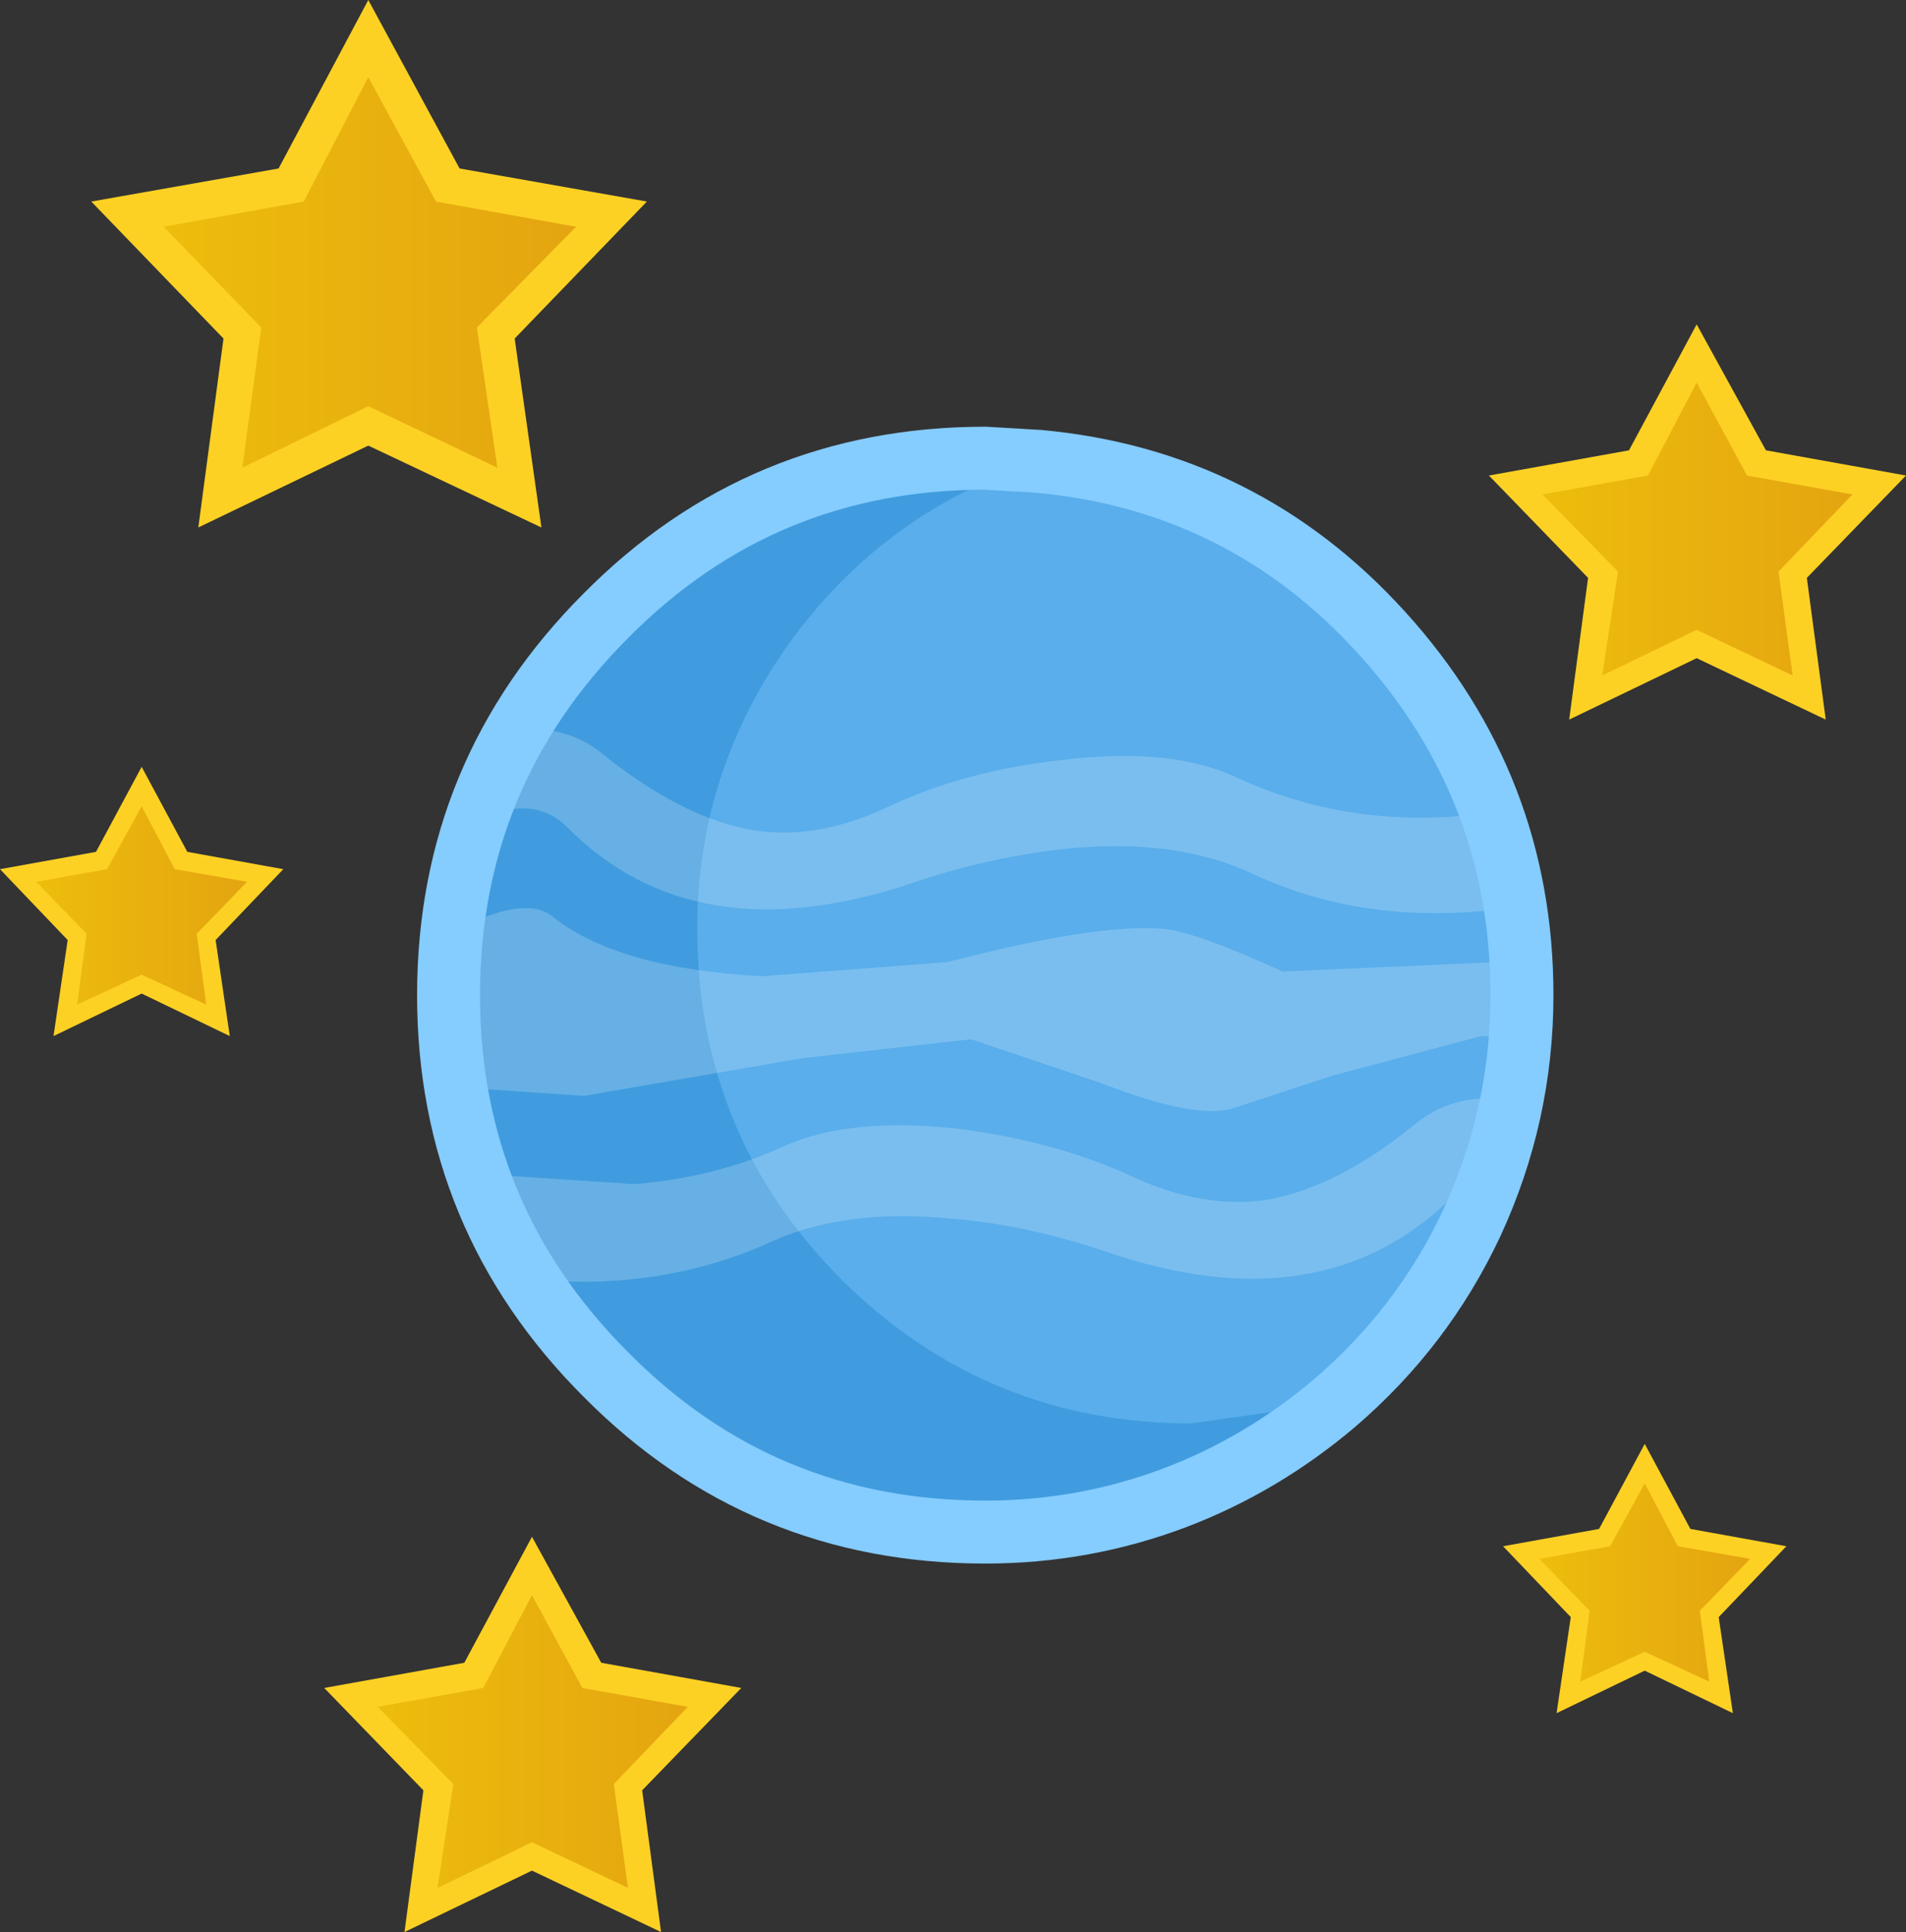 <?xml version="1.0" encoding="UTF-8" standalone="no"?>
<svg xmlns:ffdec="https://www.free-decompiler.com/flash" xmlns:xlink="http://www.w3.org/1999/xlink" ffdec:objectType="shape" height="61.35px" width="60.55px" xmlns="http://www.w3.org/2000/svg">
  <rect width="100%" height="100%" fill="#333333" stroke="none"/>
  <g transform="matrix(1.0, 0.0, 0.0, 1.0, -2.05, -1.4)">
    <path d="M35.05 16.05 Q41.55 16.65 45.95 21.5 50.4 26.4 50.4 33.0 50.4 36.8 48.8 40.25 47.25 43.55 44.45 45.95 42.15 47.9 39.4 48.95 36.5 50.05 33.35 50.05 26.25 50.05 21.3 45.05 16.3 40.05 16.3 33.0 16.3 25.95 21.3 20.95 26.25 15.95 33.35 15.95 L35.05 16.05" fill="#59aeeb" fill-rule="evenodd" stroke="none"/>
    <path d="M33.35 15.95 L35.05 16.05 Q30.25 17.6 27.25 21.65 24.2 25.8 24.2 30.9 24.2 37.45 28.8 42.05 33.4 46.6 39.9 46.6 L44.45 45.95 Q42.15 47.9 39.4 48.95 36.5 50.05 33.35 50.05 26.25 50.05 21.3 45.05 16.3 40.05 16.3 33.0 16.3 25.95 21.3 20.95 26.25 15.95 33.35 15.95" fill="#409cde" fill-rule="evenodd" stroke="none"/>
    <path d="M50.75 33.0 L50.7 34.3 49.1 34.3 44.4 35.55 41.2 36.6 Q40.0 36.95 37.05 35.8 L32.9 34.4 27.55 35.0 20.6 36.2 16.95 35.95 Q16.65 34.45 16.65 33.0 L16.8 30.8 Q18.8 29.85 19.6 30.5 21.65 32.15 26.25 32.4 L32.15 31.95 Q36.95 30.7 39.05 30.9 40.05 31.0 42.8 32.25 L50.75 31.9 50.75 33.0 M50.45 36.4 L49.75 38.85 Q48.8 38.75 48.2 39.4 44.05 43.5 37.2 41.15 34.7 40.3 32.3 40.1 28.8 39.75 26.4 40.9 23.1 42.35 19.25 42.05 18.25 40.45 17.65 38.7 L22.2 39.0 Q24.75 38.8 26.95 37.8 29.05 36.85 32.55 37.25 35.6 37.65 38.0 38.75 40.25 39.8 42.3 39.5 44.55 39.1 47.0 37.1 48.4 35.95 50.45 36.4 M49.75 27.15 L50.55 30.15 Q45.7 30.95 41.85 29.15 39.4 28.0 35.95 28.35 33.5 28.6 31.0 29.45 24.1 31.75 20.05 27.65 19.15 26.75 17.65 27.25 L18.9 24.55 Q20.25 24.55 21.2 25.35 23.7 27.35 25.9 27.75 27.95 28.1 30.2 27.05 32.6 25.9 35.65 25.55 39.15 25.1 41.25 26.05 45.2 27.9 49.75 27.15" fill="#ffffff" fill-opacity="0.2" fill-rule="evenodd" stroke="none"/>
    <path d="M35.05 16.05 L33.35 15.95 Q26.25 15.95 21.3 20.95 16.3 25.95 16.3 33.0 16.3 40.05 21.3 45.05 26.25 50.05 33.35 50.05 36.5 50.05 39.4 48.95 42.15 47.9 44.45 45.95 47.25 43.55 48.8 40.25 50.4 36.8 50.4 33.0 50.4 26.4 45.95 21.5 41.55 16.65 35.05 16.05 Z" fill="none" stroke="#85ccff" stroke-linecap="butt" stroke-linejoin="miter-clip" stroke-miterlimit="4.0" stroke-width="2.0"/>
    <path d="M13.75 1.4 L16.65 6.75 22.6 7.8 18.4 12.15 19.25 18.15 13.75 15.55 8.35 18.15 9.15 12.15 4.95 7.8 10.9 6.75 13.75 1.4 M19.6 8.8 L15.65 8.1 13.75 4.6 11.95 8.1 8.0 8.8 10.75 11.65 10.2 15.6 Q12.0 14.7 13.75 13.85 L17.35 15.6 16.8 11.65 19.6 8.8" fill="#fdd124" fill-rule="evenodd" stroke="none"/>
    <path d="M15.9 7.8 L20.35 8.6 17.2 11.8 17.85 16.25 13.75 14.3 9.75 16.25 10.35 11.8 7.25 8.6 11.7 7.8 13.75 3.85 15.9 7.8" fill="url(#gradient0)" fill-rule="evenodd" stroke="none"/>
    <path d="M60.3 17.25 L57.35 16.7 55.95 14.1 54.6 16.7 51.65 17.25 53.7 19.4 53.3 22.35 55.95 21.05 58.65 22.35 58.25 19.4 60.3 17.25 M55.95 11.7 L58.15 15.7 62.6 16.5 59.45 19.75 60.05 24.25 55.95 22.3 51.9 24.25 52.5 19.75 49.35 16.5 53.8 15.7 55.95 11.7" fill="#fdd124" fill-rule="evenodd" stroke="none"/>
    <path d="M57.55 16.5 L60.9 17.1 58.55 19.55 59.0 22.85 55.95 21.4 52.95 22.85 53.45 19.55 51.05 17.1 54.4 16.5 55.95 13.55 57.55 16.5" fill="url(#gradient1)" fill-rule="evenodd" stroke="none"/>
    <path d="M18.95 50.2 L21.15 54.2 25.6 55.0 22.45 58.25 23.05 62.75 18.95 60.8 14.9 62.75 15.5 58.25 12.35 55.0 16.8 54.2 18.95 50.2 M23.3 55.75 L20.35 55.2 18.95 52.6 17.6 55.2 14.65 55.75 16.7 57.9 16.3 60.85 18.95 59.55 21.65 60.85 21.25 57.9 23.3 55.75" fill="#fdd124" fill-rule="evenodd" stroke="none"/>
    <path d="M20.55 55.0 L23.9 55.6 21.55 58.05 22.0 61.35 18.95 59.9 15.95 61.35 16.45 58.05 14.05 55.6 17.4 55.0 18.95 52.05 20.55 55.0" fill="url(#gradient2)" fill-rule="evenodd" stroke="none"/>
    <path d="M57.25 51.0 L55.25 50.65 54.3 48.9 53.35 50.65 51.35 51.0 52.75 52.45 52.5 54.5 54.3 53.6 56.15 54.5 55.85 52.45 57.25 51.0 M54.3 47.25 L55.75 49.95 58.8 50.5 56.65 52.75 57.1 55.8 54.3 54.45 51.5 55.8 51.95 52.75 49.8 50.5 52.85 49.95 54.3 47.25" fill="#fdd124" fill-rule="evenodd" stroke="none"/>
    <path d="M55.35 50.5 L57.65 50.9 56.05 52.55 56.35 54.8 54.3 53.85 52.25 54.8 52.55 52.55 50.95 50.9 53.2 50.5 54.3 48.5 55.35 50.5" fill="url(#gradient3)" fill-rule="evenodd" stroke="none"/>
    <path d="M6.55 25.75 L8.0 28.45 11.05 29.0 8.9 31.25 9.35 34.3 6.55 32.95 3.75 34.3 4.2 31.25 2.05 29.0 5.1 28.45 6.55 25.75 M9.5 29.5 L7.5 29.15 6.55 27.4 5.6 29.15 3.6 29.5 5.0 30.95 4.75 33.0 6.55 32.1 8.4 33.0 8.1 30.95 9.5 29.5" fill="#fdd124" fill-rule="evenodd" stroke="none"/>
    <path d="M7.6 29.0 L9.9 29.4 8.3 31.05 8.6 33.3 6.55 32.35 4.5 33.3 4.8 31.05 3.2 29.4 5.45 29.0 6.55 27.0 7.6 29.0" fill="url(#gradient4)" fill-rule="evenodd" stroke="none"/>
  </g>
  <defs>
    <linearGradient gradientTransform="matrix(0.008, 0.0, 0.0, 0.008, 13.75, 10.05)" gradientUnits="userSpaceOnUse" id="gradient0" spreadMethod="pad" x1="-819.2" x2="819.2">
      <stop offset="0.0" stop-color="#edbd0c"/>
      <stop offset="1.0" stop-color="#e4a510"/>
    </linearGradient>
    <linearGradient gradientTransform="matrix(0.006, 0.0, 0.0, 0.006, 55.95, 18.2)" gradientUnits="userSpaceOnUse" id="gradient1" spreadMethod="pad" x1="-819.2" x2="819.2">
      <stop offset="0.0" stop-color="#edbd0c"/>
      <stop offset="1.0" stop-color="#e4a510"/>
    </linearGradient>
    <linearGradient gradientTransform="matrix(0.006, 0.0, 0.0, 0.006, 18.95, 56.7)" gradientUnits="userSpaceOnUse" id="gradient2" spreadMethod="pad" x1="-819.2" x2="819.2">
      <stop offset="0.0" stop-color="#edbd0c"/>
      <stop offset="1.0" stop-color="#e4a510"/>
    </linearGradient>
    <linearGradient gradientTransform="matrix(0.004, 0.0, 0.0, 0.004, 54.3, 51.65)" gradientUnits="userSpaceOnUse" id="gradient3" spreadMethod="pad" x1="-819.2" x2="819.2">
      <stop offset="0.0" stop-color="#edbd0c"/>
      <stop offset="1.0" stop-color="#e4a510"/>
    </linearGradient>
    <linearGradient gradientTransform="matrix(0.004, 0.0, 0.0, 0.004, 6.55, 30.15)" gradientUnits="userSpaceOnUse" id="gradient4" spreadMethod="pad" x1="-819.2" x2="819.2">
      <stop offset="0.0" stop-color="#edbd0c"/>
      <stop offset="1.0" stop-color="#e4a510"/>
    </linearGradient>
  </defs>
</svg>
